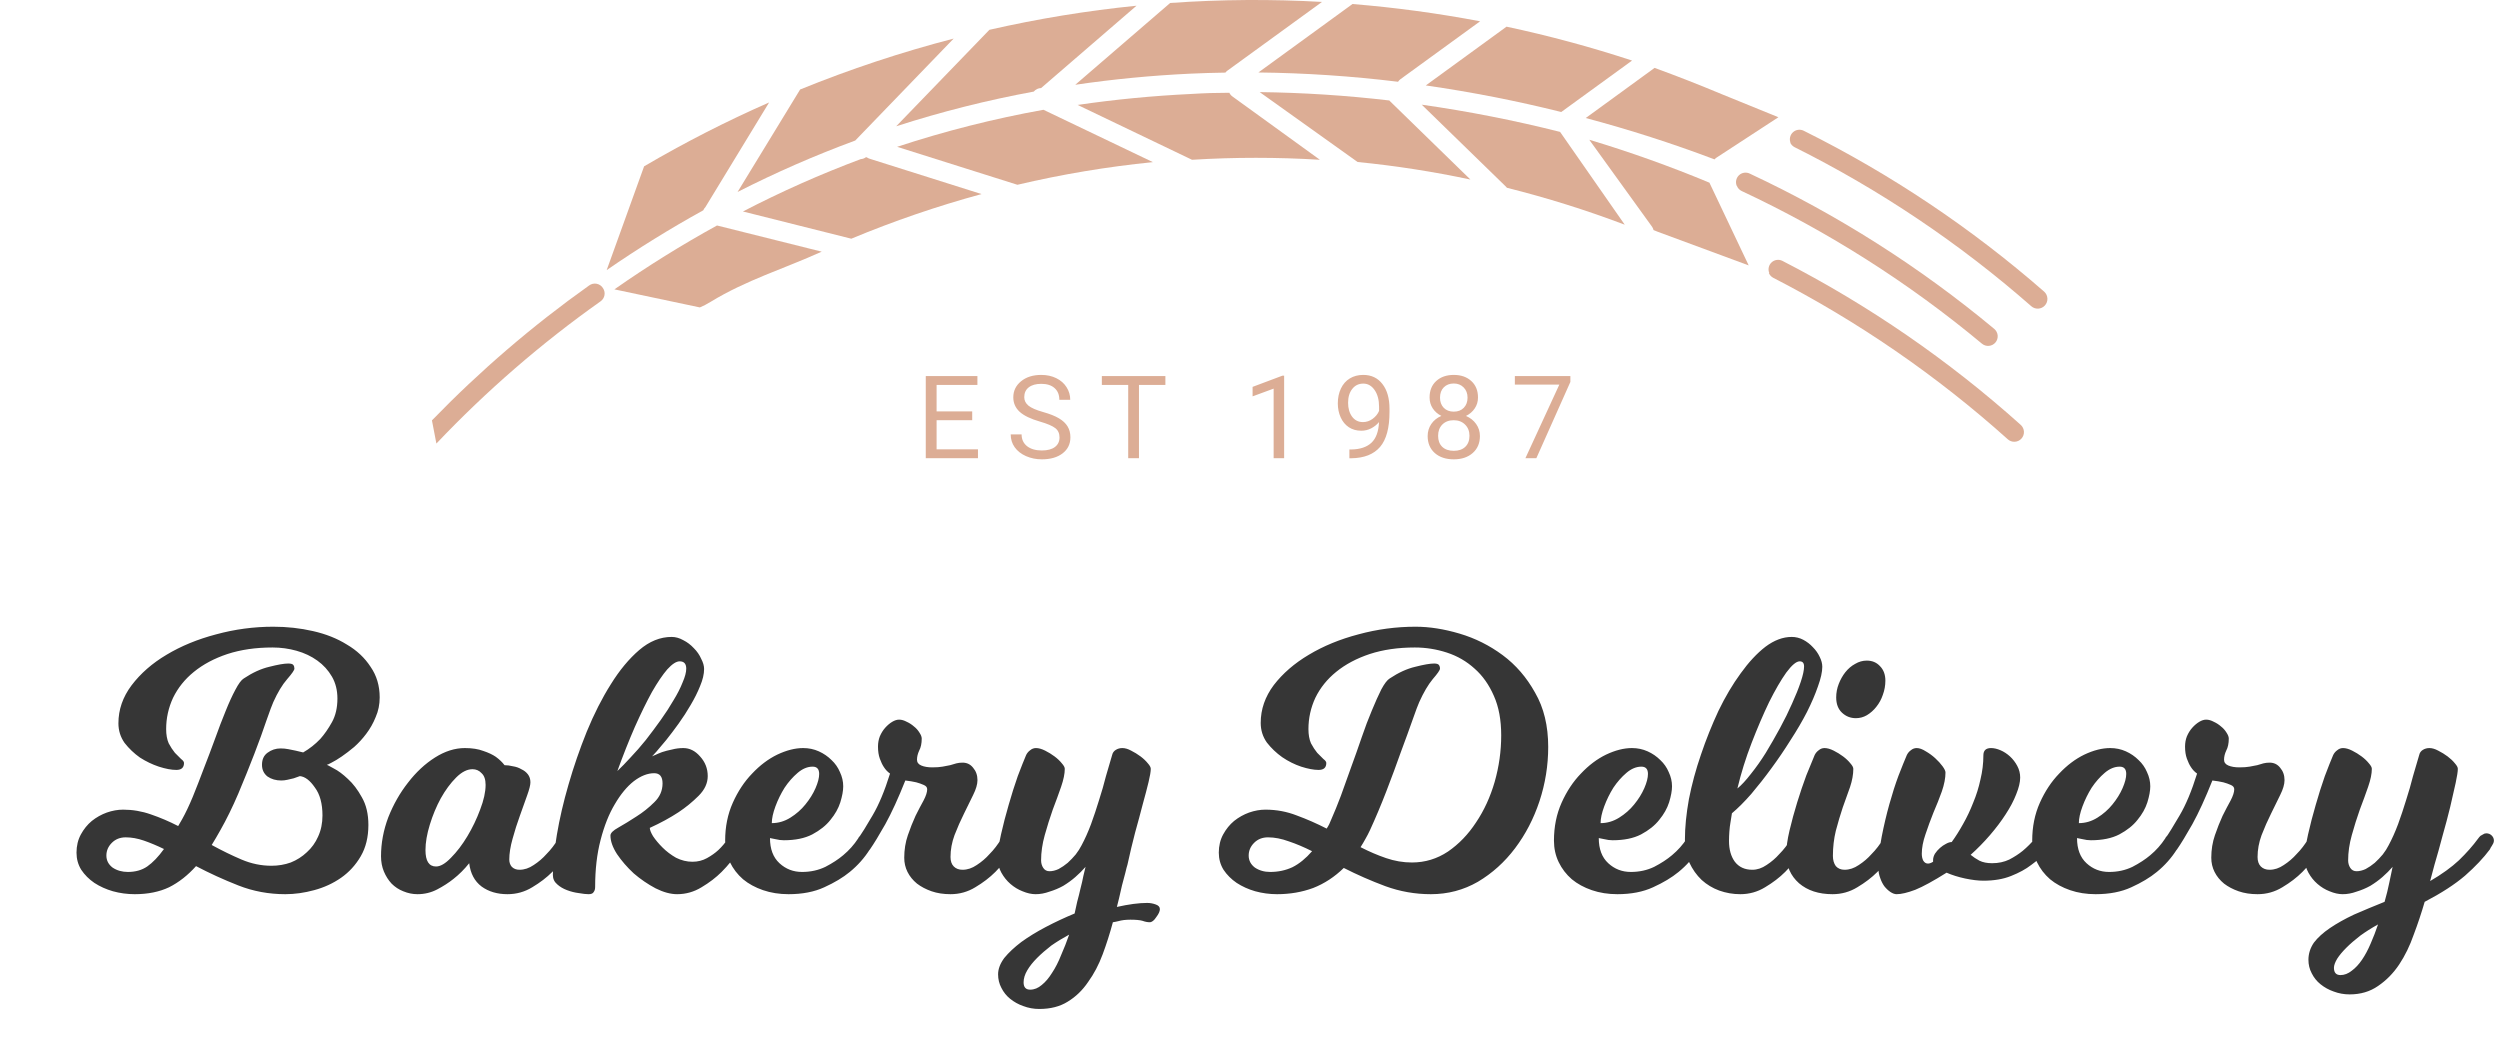 <svg width="191" height="81" viewBox="0 0 191 81" fill="none" xmlns="http://www.w3.org/2000/svg">
<path d="M136.76 10.867C136.826 11.032 136.951 11.167 137.11 11.247C143.629 14.503 149.702 18.583 155.18 23.387C155.252 23.453 155.337 23.504 155.429 23.537C155.52 23.57 155.618 23.584 155.715 23.58C155.813 23.575 155.909 23.551 155.997 23.51C156.085 23.468 156.164 23.409 156.23 23.337C156.296 23.265 156.346 23.18 156.379 23.089C156.413 22.997 156.427 22.899 156.422 22.802C156.418 22.704 156.394 22.609 156.352 22.52C156.311 22.432 156.252 22.353 156.18 22.287C150.605 17.417 144.428 13.283 137.8 9.987C137.667 9.921 137.517 9.898 137.371 9.919C137.224 9.94 137.087 10.006 136.979 10.107C136.87 10.208 136.795 10.339 136.763 10.484C136.731 10.629 136.744 10.78 136.8 10.917L136.76 10.867Z" fill="#DCAD95"/>
<path d="M135.14 20.857C135.206 21.017 135.326 21.148 135.48 21.227C141.953 24.553 147.972 28.697 153.39 33.557C153.461 33.623 153.545 33.674 153.637 33.707C153.728 33.74 153.825 33.755 153.922 33.751C154.019 33.747 154.114 33.724 154.202 33.683C154.29 33.642 154.369 33.584 154.435 33.512C154.501 33.441 154.551 33.357 154.585 33.266C154.618 33.174 154.633 33.077 154.629 32.98C154.625 32.883 154.601 32.788 154.56 32.7C154.519 32.612 154.461 32.533 154.39 32.467C148.879 27.524 142.755 23.309 136.17 19.927C136.037 19.861 135.887 19.837 135.741 19.859C135.594 19.88 135.457 19.946 135.349 20.047C135.24 20.148 135.165 20.279 135.133 20.424C135.101 20.569 135.114 20.72 135.17 20.857H135.14Z" fill="#DCAD95"/>
<path d="M132.7 14.207C132.769 14.38 132.901 14.519 133.07 14.597C139.66 17.682 145.828 21.601 151.42 26.257C151.494 26.319 151.58 26.365 151.672 26.394C151.764 26.423 151.861 26.433 151.957 26.424C152.053 26.415 152.147 26.388 152.232 26.343C152.317 26.298 152.393 26.236 152.455 26.162C152.517 26.088 152.563 26.002 152.592 25.91C152.62 25.818 152.631 25.721 152.622 25.625C152.613 25.529 152.585 25.436 152.54 25.35C152.495 25.265 152.434 25.189 152.36 25.127C146.67 20.391 140.395 16.405 133.69 13.267C133.556 13.2 133.405 13.175 133.256 13.196C133.108 13.217 132.97 13.284 132.86 13.387C132.751 13.489 132.676 13.623 132.646 13.77C132.615 13.917 132.631 14.069 132.69 14.207H132.7Z" fill="#DCAD95"/>
<path d="M65.34 10.737L72.86 2.947C68.868 3.983 64.95 5.283 61.13 6.837L56.35 14.667C59.266 13.181 62.268 11.869 65.34 10.737Z" fill="#DCAD95"/>
<path d="M78.98 6.997C79.049 6.915 79.134 6.848 79.231 6.801C79.327 6.755 79.433 6.73 79.54 6.727L86.83 0.437C83.049 0.817 79.295 1.432 75.59 2.277L68.47 9.647C71.912 8.538 75.423 7.652 78.98 6.997V6.997Z" fill="#DCAD95"/>
<path d="M119.28 8.557L124.69 4.627C121.542 3.593 118.341 2.728 115.1 2.037L108.93 6.527C112.412 7.028 115.867 7.705 119.28 8.557V8.557Z" fill="#DCAD95"/>
<path d="M90.96 5.627C91.84 5.587 92.727 5.561 93.62 5.547C93.66 5.495 93.707 5.447 93.76 5.407L101 0.147C97.135 -0.073 93.261 -0.046 89.4 0.227L82.15 6.477C85.037 6.051 87.973 5.767 90.96 5.627Z" fill="#DCAD95"/>
<path d="M106.81 6.247C106.86 6.169 106.925 6.101 107 6.047L113.08 1.627C109.856 1.015 106.601 0.574 103.33 0.307L96.14 5.537C99.707 5.576 103.269 5.813 106.81 6.247V6.247Z" fill="#DCAD95"/>
<path d="M66.22 12.017H66.15C66.036 12.1 65.901 12.149 65.76 12.157C62.682 13.308 59.677 14.644 56.76 16.157L65.04 18.237C68.279 16.887 71.603 15.748 74.99 14.827L66.44 12.127C66.361 12.103 66.287 12.066 66.22 12.017V12.017Z" fill="#DCAD95"/>
<path d="M93.92 7.087C92.96 7.087 92 7.117 91.04 7.177C88.093 7.317 85.19 7.597 82.33 8.017L91.07 12.207C94.323 12.008 97.586 12.008 100.84 12.207L94.18 7.387C94.068 7.312 93.978 7.209 93.92 7.087V7.087Z" fill="#DCAD95"/>
<path d="M106.15 7.677C102.86 7.291 99.552 7.077 96.24 7.037L103.72 12.377C106.616 12.663 109.494 13.111 112.34 13.717L106.18 7.717L106.15 7.677Z" fill="#DCAD95"/>
<path d="M108.62 7.997L115.05 14.257L115.13 14.347C118.182 15.111 121.187 16.052 124.13 17.167L119.19 10.077C115.706 9.198 112.177 8.504 108.62 7.997V7.997Z" fill="#DCAD95"/>
<path d="M68.54 11.217L77.73 14.117C81.138 13.314 84.596 12.736 88.08 12.387L79.72 8.387C75.932 9.068 72.196 10.013 68.54 11.217V11.217Z" fill="#DCAD95"/>
<path d="M53.73 16.067C53.767 15.977 53.821 15.896 53.89 15.827L58.76 7.827C55.485 9.267 52.296 10.897 49.21 12.707L46.35 20.637C48.732 18.992 51.195 17.467 53.73 16.067V16.067Z" fill="#DCAD95"/>
<path d="M54.28 23.067C57.03 21.387 59.84 20.557 62.78 19.227L54.78 17.227C52.08 18.711 49.463 20.34 46.94 22.107L53.47 23.487C53.75 23.368 54.021 23.228 54.28 23.067V23.067Z" fill="#DCAD95"/>
<path d="M126.65 17.707L126.33 17.577C126.309 17.488 126.272 17.403 126.22 17.327L121.42 10.677C124.534 11.612 127.598 12.707 130.6 13.957V13.957L133.6 20.277L126.65 17.707Z" fill="#DCAD95"/>
<path d="M131.52 7.187C129.833 6.481 128.13 5.814 126.41 5.187L121.15 9.017C124.483 9.904 127.763 10.957 130.99 12.177C131.036 12.123 131.09 12.076 131.15 12.037L135.87 8.957L131.52 7.187Z" fill="#DCAD95"/>
<path d="M46.07 22.017C46.176 22.175 46.216 22.367 46.182 22.554C46.149 22.74 46.044 22.907 45.89 23.017C41.361 26.221 37.158 29.862 33.34 33.887L33 32.117C36.676 28.324 40.693 24.876 45 21.817C45.081 21.755 45.175 21.71 45.275 21.686C45.375 21.662 45.479 21.659 45.58 21.678C45.681 21.697 45.777 21.737 45.861 21.795C45.946 21.854 46.017 21.929 46.07 22.017V22.017Z" fill="#DCAD95"/>
<path d="M74.277 32.105H71.556V34.33H74.717V35.007H70.729V28.73H74.674V29.411H71.556V31.429H74.277V32.105ZM79.451 32.209C78.741 32.005 78.224 31.755 77.899 31.459C77.577 31.16 77.416 30.792 77.416 30.355C77.416 29.861 77.613 29.453 78.007 29.131C78.403 28.806 78.918 28.643 79.55 28.643C79.981 28.643 80.365 28.727 80.701 28.893C81.041 29.06 81.302 29.29 81.486 29.583C81.673 29.877 81.766 30.197 81.766 30.545H80.934C80.934 30.165 80.814 29.868 80.572 29.652C80.331 29.434 79.99 29.325 79.55 29.325C79.142 29.325 78.823 29.415 78.593 29.596C78.366 29.774 78.253 30.023 78.253 30.342C78.253 30.598 78.36 30.815 78.576 30.993C78.794 31.169 79.164 31.329 79.684 31.476C80.207 31.623 80.615 31.785 80.909 31.963C81.205 32.139 81.423 32.344 81.564 32.58C81.708 32.816 81.779 33.093 81.779 33.412C81.779 33.921 81.581 34.329 81.184 34.636C80.788 34.941 80.257 35.093 79.594 35.093C79.162 35.093 78.76 35.011 78.386 34.848C78.013 34.681 77.724 34.454 77.52 34.166C77.318 33.879 77.218 33.553 77.218 33.188H78.05C78.05 33.567 78.189 33.867 78.468 34.089C78.75 34.307 79.125 34.416 79.594 34.416C80.03 34.416 80.365 34.327 80.598 34.149C80.831 33.971 80.947 33.728 80.947 33.421C80.947 33.113 80.84 32.876 80.624 32.709C80.408 32.54 80.017 32.373 79.451 32.209ZM89.036 29.411H87.018V35.007H86.195V29.411H84.181V28.73H89.036V29.411ZM98.108 35.007H97.306V29.691L95.698 30.282V29.557L97.983 28.699H98.108V35.007ZM105.356 32.248C105.19 32.446 104.99 32.606 104.757 32.726C104.527 32.847 104.274 32.907 103.998 32.907C103.636 32.907 103.32 32.818 103.05 32.64C102.782 32.462 102.575 32.212 102.429 31.89C102.282 31.565 102.209 31.207 102.209 30.816C102.209 30.397 102.288 30.019 102.446 29.683C102.607 29.346 102.834 29.089 103.127 28.911C103.42 28.733 103.762 28.643 104.153 28.643C104.774 28.643 105.263 28.876 105.619 29.342C105.979 29.805 106.158 30.437 106.158 31.239V31.472C106.158 32.693 105.917 33.586 105.434 34.149C104.951 34.71 104.222 34.997 103.248 35.011H103.093V34.339H103.261C103.919 34.327 104.425 34.156 104.778 33.826C105.132 33.492 105.325 32.966 105.356 32.248ZM104.127 32.248C104.395 32.248 104.641 32.166 104.865 32.002C105.092 31.838 105.257 31.636 105.361 31.394V31.075C105.361 30.552 105.247 30.127 105.02 29.799C104.793 29.471 104.505 29.307 104.158 29.307C103.807 29.307 103.525 29.442 103.313 29.713C103.1 29.98 102.994 30.334 102.994 30.773C102.994 31.202 103.096 31.555 103.3 31.834C103.507 32.11 103.783 32.248 104.127 32.248ZM112.919 30.368C112.919 30.681 112.836 30.96 112.669 31.204C112.505 31.449 112.282 31.64 112.001 31.778C112.328 31.919 112.587 32.124 112.777 32.394C112.969 32.665 113.066 32.971 113.066 33.313C113.066 33.856 112.882 34.289 112.514 34.611C112.149 34.932 111.667 35.093 111.069 35.093C110.466 35.093 109.981 34.932 109.616 34.611C109.254 34.286 109.073 33.853 109.073 33.313C109.073 32.974 109.165 32.667 109.349 32.394C109.536 32.121 109.793 31.914 110.121 31.774C109.842 31.636 109.622 31.444 109.461 31.2C109.3 30.956 109.22 30.678 109.22 30.368C109.22 29.839 109.389 29.419 109.728 29.109C110.068 28.799 110.515 28.643 111.069 28.643C111.621 28.643 112.067 28.799 112.406 29.109C112.748 29.419 112.919 29.839 112.919 30.368ZM112.268 33.295C112.268 32.945 112.156 32.659 111.932 32.438C111.71 32.216 111.42 32.105 111.061 32.105C110.701 32.105 110.413 32.215 110.194 32.433C109.979 32.652 109.871 32.939 109.871 33.295C109.871 33.652 109.976 33.932 110.185 34.136C110.398 34.34 110.693 34.442 111.069 34.442C111.443 34.442 111.736 34.34 111.949 34.136C112.162 33.929 112.268 33.649 112.268 33.295ZM111.069 29.299C110.756 29.299 110.502 29.396 110.306 29.592C110.114 29.785 110.017 30.047 110.017 30.381C110.017 30.7 110.112 30.959 110.302 31.157C110.494 31.352 110.75 31.45 111.069 31.45C111.388 31.45 111.643 31.352 111.832 31.157C112.025 30.959 112.121 30.7 112.121 30.381C112.121 30.062 112.022 29.802 111.824 29.601C111.626 29.399 111.374 29.299 111.069 29.299ZM119.977 29.178L117.377 35.007H116.541L119.132 29.385H115.735V28.73H119.977V29.178Z" fill="#DCAD95"/>
<path d="M23.162 57.486C23.644 57.208 24.08 56.864 24.47 56.456C24.786 56.103 25.082 55.676 25.361 55.175C25.639 54.674 25.779 54.071 25.779 53.366C25.779 52.735 25.639 52.178 25.361 51.695C25.082 51.213 24.711 50.804 24.247 50.47C23.783 50.136 23.254 49.886 22.66 49.719C22.067 49.552 21.454 49.468 20.823 49.468C19.542 49.468 18.392 49.635 17.371 49.969C16.369 50.303 15.515 50.758 14.81 51.333C14.123 51.89 13.594 52.549 13.223 53.31C12.87 54.071 12.694 54.869 12.694 55.704C12.694 56.131 12.759 56.493 12.889 56.79C13.037 57.068 13.195 57.31 13.362 57.514C13.548 57.699 13.705 57.857 13.835 57.987C13.984 58.098 14.058 58.2 14.058 58.293C14.058 58.646 13.863 58.822 13.473 58.822C13.102 58.822 12.657 58.739 12.137 58.572C11.636 58.405 11.153 58.173 10.689 57.876C10.244 57.56 9.854 57.189 9.52 56.762C9.205 56.317 9.047 55.816 9.047 55.259C9.047 54.219 9.381 53.254 10.049 52.363C10.736 51.454 11.627 50.675 12.722 50.025C13.835 49.357 15.097 48.837 16.508 48.466C17.937 48.076 19.394 47.881 20.879 47.881C21.937 47.881 22.948 47.993 23.913 48.215C24.897 48.438 25.76 48.781 26.502 49.245C27.263 49.691 27.866 50.257 28.312 50.944C28.776 51.612 29.008 52.391 29.008 53.282C29.008 53.82 28.906 54.322 28.702 54.785C28.516 55.249 28.275 55.676 27.978 56.066C27.7 56.437 27.393 56.771 27.059 57.068C26.725 57.347 26.41 57.588 26.113 57.792C25.816 57.996 25.556 58.154 25.333 58.265C25.129 58.377 25.008 58.432 24.971 58.432C24.99 58.432 25.166 58.525 25.5 58.711C25.834 58.878 26.196 59.147 26.586 59.518C26.976 59.871 27.328 60.335 27.644 60.91C27.978 61.486 28.145 62.191 28.145 63.026C28.145 63.954 27.95 64.752 27.56 65.42C27.171 66.088 26.669 66.636 26.057 67.063C25.444 67.49 24.758 67.805 23.997 68.009C23.254 68.213 22.521 68.316 21.797 68.316C20.535 68.316 19.338 68.093 18.206 67.647C17.074 67.202 15.998 66.71 14.977 66.172C14.346 66.877 13.659 67.415 12.917 67.787C12.174 68.139 11.302 68.316 10.3 68.316C9.724 68.316 9.167 68.241 8.629 68.093C8.11 67.944 7.636 67.731 7.209 67.453C6.801 67.174 6.467 66.84 6.207 66.45C5.966 66.061 5.845 65.624 5.845 65.142C5.845 64.622 5.957 64.158 6.179 63.75C6.402 63.342 6.68 62.998 7.015 62.72C7.367 62.441 7.748 62.228 8.156 62.08C8.583 61.931 9 61.857 9.409 61.857C10.133 61.857 10.838 61.977 11.525 62.219C12.23 62.46 12.926 62.757 13.613 63.11L13.919 62.581C14.179 62.117 14.448 61.55 14.726 60.882C15.005 60.196 15.283 59.481 15.561 58.739C15.858 57.978 16.146 57.217 16.424 56.456C16.703 55.676 16.972 54.971 17.232 54.34C17.492 53.691 17.742 53.143 17.983 52.697C18.225 52.233 18.438 51.946 18.624 51.834C19.292 51.389 19.942 51.092 20.573 50.944C21.222 50.777 21.705 50.693 22.02 50.693C22.224 50.693 22.354 50.73 22.41 50.804C22.466 50.879 22.493 50.971 22.493 51.083C22.493 51.194 22.308 51.463 21.937 51.89C21.565 52.317 21.213 52.902 20.879 53.644C20.786 53.848 20.61 54.322 20.35 55.064C20.108 55.788 19.802 56.632 19.431 57.597C19.06 58.562 18.651 59.574 18.206 60.632C17.761 61.671 17.306 62.599 16.842 63.416C16.731 63.62 16.619 63.815 16.508 64C16.396 64.186 16.285 64.372 16.174 64.557C16.953 64.984 17.714 65.355 18.457 65.671C19.199 65.986 19.96 66.144 20.739 66.144C21.259 66.144 21.751 66.061 22.215 65.894C22.679 65.708 23.087 65.448 23.44 65.114C23.811 64.78 24.099 64.381 24.303 63.917C24.526 63.434 24.637 62.896 24.637 62.302C24.637 61.393 24.442 60.678 24.052 60.159C23.681 59.62 23.301 59.333 22.911 59.295C22.762 59.351 22.605 59.407 22.438 59.463C22.289 59.5 22.131 59.537 21.965 59.574C21.797 59.611 21.64 59.63 21.491 59.63C21.083 59.63 20.73 59.528 20.433 59.323C20.155 59.101 20.016 58.804 20.016 58.432C20.016 58.024 20.155 57.718 20.433 57.514C20.73 57.291 21.064 57.18 21.436 57.18C21.64 57.18 21.835 57.198 22.02 57.235C22.224 57.273 22.41 57.31 22.577 57.347C22.781 57.402 22.976 57.449 23.162 57.486ZM9.604 63.973C9.177 63.973 8.824 64.112 8.546 64.39C8.267 64.669 8.128 64.993 8.128 65.365C8.128 65.736 8.286 66.042 8.601 66.283C8.935 66.506 9.325 66.617 9.771 66.617C10.346 66.617 10.838 66.478 11.246 66.2C11.673 65.903 12.1 65.457 12.527 64.864C11.989 64.604 11.478 64.39 10.996 64.223C10.513 64.056 10.049 63.973 9.604 63.973ZM43.559 64.891C43.15 65.541 42.696 66.116 42.194 66.617C41.767 67.044 41.257 67.434 40.663 67.787C40.088 68.139 39.457 68.316 38.77 68.316C37.991 68.316 37.332 68.121 36.794 67.731C36.255 67.323 35.94 66.729 35.847 65.949C35.476 66.413 35.077 66.812 34.65 67.146C34.279 67.443 33.861 67.712 33.397 67.954C32.933 68.195 32.432 68.316 31.894 68.316C31.523 68.316 31.161 68.241 30.808 68.093C30.474 67.963 30.177 67.768 29.917 67.508C29.676 67.248 29.481 66.942 29.332 66.59C29.184 66.237 29.11 65.847 29.11 65.42C29.11 64.418 29.295 63.425 29.666 62.441C30.056 61.458 30.557 60.576 31.17 59.797C31.782 58.999 32.469 58.358 33.23 57.876C33.991 57.393 34.752 57.152 35.513 57.152C36.07 57.152 36.543 57.226 36.933 57.375C37.322 57.505 37.638 57.653 37.879 57.82C38.158 58.024 38.38 58.238 38.547 58.46C38.752 58.46 38.965 58.488 39.188 58.544C39.429 58.581 39.642 58.655 39.828 58.767C40.032 58.859 40.199 58.989 40.329 59.156C40.459 59.323 40.524 59.528 40.524 59.769C40.524 59.973 40.441 60.307 40.273 60.771C40.106 61.235 39.921 61.755 39.717 62.33C39.513 62.887 39.327 63.471 39.16 64.084C38.993 64.678 38.909 65.207 38.909 65.671C38.909 65.894 38.974 66.079 39.104 66.228C39.253 66.376 39.447 66.45 39.689 66.45C40.06 66.45 40.422 66.33 40.775 66.088C41.146 65.847 41.471 65.569 41.749 65.253C42.083 64.919 42.389 64.52 42.668 64.056C42.686 64 42.733 63.935 42.807 63.861C42.844 63.824 42.9 63.787 42.974 63.75C43.048 63.694 43.132 63.666 43.224 63.666C43.373 63.666 43.503 63.722 43.614 63.833C43.744 63.945 43.809 64.075 43.809 64.223C43.809 64.297 43.791 64.372 43.753 64.446C43.735 64.502 43.707 64.567 43.67 64.641C43.633 64.715 43.596 64.799 43.559 64.891ZM37.1 59.964C37.1 59.555 36.998 59.258 36.794 59.073C36.608 58.869 36.376 58.767 36.097 58.767C35.689 58.767 35.272 58.98 34.845 59.407C34.418 59.834 34.028 60.363 33.675 60.994C33.341 61.606 33.063 62.274 32.84 62.998C32.617 63.722 32.506 64.372 32.506 64.947C32.506 65.782 32.775 66.2 33.313 66.2C33.648 66.2 34.028 65.977 34.455 65.532C34.9 65.086 35.318 64.539 35.708 63.889C36.097 63.239 36.422 62.562 36.682 61.857C36.961 61.133 37.1 60.502 37.1 59.964ZM56.521 64.891C56.094 65.541 55.63 66.116 55.129 66.617C54.702 67.044 54.192 67.434 53.598 67.787C53.023 68.139 52.401 68.316 51.733 68.316C51.231 68.316 50.684 68.167 50.09 67.87C49.496 67.555 48.939 67.174 48.42 66.729C47.919 66.265 47.492 65.773 47.139 65.253C46.805 64.734 46.638 64.26 46.638 63.833C46.638 63.648 46.842 63.444 47.25 63.221C47.677 62.98 48.132 62.701 48.614 62.386C49.116 62.07 49.57 61.708 49.979 61.3C50.406 60.892 50.619 60.409 50.619 59.852C50.619 59.333 50.406 59.073 49.979 59.073C49.477 59.073 48.958 59.277 48.42 59.685C47.9 60.094 47.417 60.678 46.972 61.439C46.526 62.182 46.165 63.091 45.886 64.168C45.608 65.225 45.469 66.422 45.469 67.759C45.469 67.926 45.431 68.056 45.357 68.149C45.302 68.26 45.172 68.316 44.968 68.316C44.782 68.316 44.531 68.288 44.216 68.232C43.919 68.195 43.622 68.121 43.325 68.009C43.028 67.898 42.777 67.749 42.573 67.564C42.351 67.378 42.239 67.137 42.239 66.84C42.239 66.023 42.341 65.003 42.545 63.778C42.75 62.553 43.047 61.272 43.436 59.936C43.826 58.581 44.29 57.235 44.828 55.899C45.385 54.544 45.998 53.338 46.666 52.28C47.334 51.203 48.058 50.331 48.837 49.663C49.617 48.995 50.443 48.661 51.315 48.661C51.612 48.661 51.909 48.744 52.206 48.911C52.503 49.06 52.772 49.264 53.013 49.524C53.255 49.765 53.44 50.034 53.57 50.331C53.718 50.609 53.793 50.869 53.793 51.111C53.793 51.5 53.691 51.937 53.486 52.419C53.301 52.883 53.06 53.366 52.763 53.867C52.484 54.349 52.178 54.823 51.844 55.287C51.51 55.751 51.194 56.168 50.897 56.539C50.6 56.892 50.35 57.189 50.146 57.43C49.941 57.653 49.83 57.774 49.812 57.792C49.83 57.774 49.914 57.736 50.062 57.681C50.211 57.607 50.387 57.532 50.591 57.458C50.814 57.384 51.064 57.319 51.343 57.263C51.621 57.189 51.909 57.152 52.206 57.152C52.688 57.152 53.115 57.365 53.486 57.792C53.876 58.219 54.071 58.72 54.071 59.295C54.071 59.834 53.839 60.335 53.375 60.799C52.911 61.263 52.401 61.681 51.844 62.052C51.194 62.478 50.461 62.878 49.645 63.249C49.645 63.397 49.728 63.611 49.895 63.889C50.081 64.168 50.322 64.455 50.619 64.752C50.916 65.049 51.259 65.309 51.649 65.532C52.057 65.736 52.475 65.838 52.902 65.838C53.31 65.838 53.681 65.745 54.015 65.559C54.349 65.374 54.637 65.17 54.879 64.947C55.157 64.687 55.407 64.39 55.63 64.056C55.649 64 55.695 63.935 55.769 63.861C55.806 63.824 55.862 63.787 55.936 63.75C56.011 63.694 56.094 63.666 56.187 63.666C56.335 63.666 56.465 63.722 56.577 63.833C56.707 63.945 56.772 64.075 56.772 64.223C56.772 64.297 56.753 64.372 56.716 64.446C56.697 64.502 56.669 64.567 56.632 64.641C56.595 64.715 56.558 64.799 56.521 64.891ZM52.429 51.083C52.429 50.712 52.261 50.526 51.927 50.526C51.668 50.526 51.352 50.73 50.981 51.139C50.628 51.547 50.239 52.122 49.812 52.864C49.403 53.607 48.967 54.498 48.503 55.537C48.058 56.558 47.612 57.681 47.167 58.906C47.464 58.627 47.798 58.284 48.169 57.876C48.559 57.467 48.949 57.022 49.338 56.539C49.728 56.038 50.109 55.528 50.48 55.008C50.851 54.489 51.176 53.987 51.454 53.505C51.751 53.022 51.983 52.568 52.15 52.141C52.336 51.714 52.429 51.361 52.429 51.083ZM58.966 62.887C59.467 62.887 59.94 62.748 60.386 62.469C60.831 62.191 61.212 61.857 61.527 61.467C61.861 61.059 62.121 60.641 62.307 60.214C62.492 59.787 62.585 59.425 62.585 59.129C62.585 58.757 62.418 58.572 62.084 58.572C61.694 58.572 61.314 58.729 60.943 59.045C60.571 59.361 60.237 59.741 59.94 60.186C59.662 60.632 59.43 61.105 59.244 61.606C59.059 62.107 58.966 62.534 58.966 62.887ZM66.455 64.891C66.046 65.541 65.536 66.116 64.924 66.617C64.404 67.044 63.754 67.434 62.975 67.787C62.214 68.139 61.304 68.316 60.246 68.316C59.541 68.316 58.892 68.213 58.298 68.009C57.704 67.805 57.193 67.527 56.767 67.174C56.34 66.803 56.006 66.367 55.764 65.866C55.523 65.365 55.402 64.817 55.402 64.223C55.402 63.165 55.597 62.2 55.987 61.328C56.377 60.456 56.869 59.713 57.462 59.101C58.056 58.47 58.697 57.987 59.383 57.653C60.089 57.319 60.748 57.152 61.36 57.152C61.787 57.152 62.186 57.235 62.557 57.402C62.928 57.569 63.253 57.792 63.532 58.071C63.81 58.33 64.023 58.637 64.172 58.989C64.339 59.342 64.422 59.704 64.422 60.075C64.422 60.409 64.348 60.817 64.2 61.3C64.051 61.764 63.801 62.209 63.448 62.636C63.114 63.063 62.65 63.434 62.056 63.75C61.481 64.047 60.757 64.195 59.885 64.195C59.68 64.195 59.467 64.168 59.244 64.112C59.114 64.093 58.975 64.065 58.827 64.028C58.827 64.864 59.068 65.504 59.55 65.949C60.033 66.395 60.608 66.617 61.277 66.617C61.926 66.617 62.52 66.487 63.058 66.228C63.597 65.949 64.051 65.652 64.422 65.337C64.868 64.966 65.248 64.539 65.564 64.056C65.582 64 65.629 63.935 65.703 63.861C65.74 63.824 65.796 63.787 65.87 63.75C65.944 63.694 66.028 63.666 66.121 63.666C66.269 63.666 66.399 63.722 66.51 63.833C66.64 63.945 66.705 64.075 66.705 64.223C66.705 64.297 66.687 64.372 66.65 64.446C66.631 64.502 66.603 64.567 66.566 64.641C66.529 64.715 66.492 64.799 66.455 64.891ZM72.619 65.476C72.619 65.791 72.703 66.033 72.87 66.2C73.037 66.367 73.259 66.45 73.538 66.45C73.909 66.45 74.271 66.33 74.624 66.088C74.995 65.847 75.32 65.569 75.598 65.253C75.932 64.919 76.238 64.52 76.517 64.056C76.535 64 76.582 63.935 76.656 63.861C76.693 63.824 76.749 63.787 76.823 63.75C76.897 63.694 76.981 63.666 77.073 63.666C77.222 63.666 77.352 63.722 77.463 63.833C77.593 63.945 77.658 64.075 77.658 64.223C77.658 64.297 77.64 64.372 77.602 64.446C77.584 64.502 77.556 64.567 77.519 64.641C77.482 64.715 77.445 64.799 77.408 64.891C76.999 65.541 76.544 66.116 76.043 66.617C75.617 67.044 75.106 67.434 74.512 67.787C73.937 68.139 73.306 68.316 72.619 68.316C72.081 68.316 71.598 68.241 71.171 68.093C70.745 67.944 70.373 67.749 70.058 67.508C69.742 67.248 69.501 66.951 69.334 66.617C69.167 66.283 69.084 65.921 69.084 65.532C69.084 64.919 69.176 64.344 69.362 63.806C69.547 63.267 69.742 62.776 69.947 62.33C70.169 61.885 70.373 61.495 70.559 61.161C70.745 60.808 70.837 60.52 70.837 60.298C70.837 60.149 70.745 60.038 70.559 59.964C70.392 59.889 70.206 59.825 70.002 59.769C69.761 59.713 69.483 59.667 69.167 59.63C68.629 60.984 68.118 62.098 67.636 62.97C67.153 63.824 66.763 64.464 66.466 64.891C66.429 64.947 66.355 65.031 66.244 65.142C66.151 65.253 66.021 65.309 65.854 65.309C65.706 65.309 65.576 65.253 65.464 65.142C65.334 65.012 65.269 64.873 65.269 64.724C65.269 64.594 65.316 64.474 65.409 64.362C65.483 64.232 65.538 64.13 65.576 64.056C65.835 63.685 66.197 63.1 66.661 62.302C67.144 61.486 67.589 60.418 67.998 59.101C67.812 58.971 67.654 58.804 67.524 58.599C67.413 58.432 67.311 58.219 67.218 57.959C67.125 57.699 67.079 57.393 67.079 57.041C67.079 56.762 67.125 56.502 67.218 56.261C67.33 56.001 67.469 55.778 67.636 55.593C67.803 55.407 67.979 55.259 68.165 55.147C68.35 55.036 68.527 54.98 68.694 54.98C68.879 54.98 69.074 55.036 69.278 55.147C69.483 55.24 69.668 55.361 69.835 55.509C70.002 55.639 70.141 55.797 70.253 55.983C70.364 56.15 70.42 56.298 70.42 56.428C70.42 56.799 70.355 57.105 70.225 57.347C70.114 57.588 70.058 57.82 70.058 58.043C70.058 58.247 70.169 58.395 70.392 58.488C70.615 58.581 70.893 58.627 71.227 58.627C71.543 58.627 71.802 58.609 72.007 58.572C72.229 58.535 72.424 58.497 72.591 58.46C72.758 58.405 72.916 58.358 73.065 58.321C73.213 58.284 73.371 58.265 73.538 58.265C73.872 58.265 74.141 58.395 74.345 58.655C74.568 58.915 74.679 59.231 74.679 59.602C74.679 59.917 74.568 60.298 74.345 60.743C74.141 61.17 73.909 61.643 73.649 62.163C73.389 62.683 73.148 63.23 72.925 63.806C72.721 64.362 72.619 64.919 72.619 65.476ZM82.101 69.791C82.156 69.55 82.221 69.253 82.296 68.9C82.388 68.566 82.472 68.232 82.546 67.898C82.639 67.545 82.713 67.221 82.769 66.924C82.843 66.608 82.899 66.376 82.936 66.228C82.713 66.487 82.453 66.747 82.156 67.007C81.878 67.248 81.572 67.471 81.238 67.675C80.904 67.861 80.551 68.009 80.18 68.121C79.827 68.251 79.475 68.316 79.122 68.316C78.806 68.316 78.472 68.241 78.12 68.093C77.786 67.963 77.479 67.777 77.201 67.536C76.922 67.295 76.691 67.007 76.505 66.673C76.319 66.339 76.227 65.986 76.227 65.615C76.227 65.114 76.31 64.492 76.477 63.75C76.644 63.008 76.839 62.256 77.062 61.495C77.284 60.715 77.516 59.982 77.758 59.295C78.018 58.609 78.231 58.071 78.398 57.681C78.472 57.532 78.574 57.412 78.704 57.319C78.834 57.208 78.983 57.152 79.15 57.152C79.354 57.152 79.586 57.217 79.846 57.347C80.106 57.477 80.347 57.625 80.57 57.792C80.792 57.959 80.978 58.136 81.126 58.321C81.275 58.488 81.349 58.627 81.349 58.739C81.349 59.11 81.256 59.565 81.071 60.103C80.885 60.641 80.672 61.226 80.43 61.857C80.208 62.488 80.004 63.137 79.818 63.806C79.632 64.474 79.54 65.114 79.54 65.727C79.54 65.949 79.595 66.144 79.707 66.311C79.818 66.478 79.976 66.562 80.18 66.562C80.403 66.562 80.635 66.506 80.876 66.395C81.117 66.265 81.349 66.107 81.572 65.921C81.794 65.717 81.999 65.504 82.184 65.281C82.37 65.04 82.518 64.808 82.63 64.585C82.889 64.103 83.131 63.564 83.353 62.97C83.576 62.358 83.78 61.745 83.966 61.133C84.17 60.502 84.347 59.889 84.495 59.295C84.662 58.702 84.82 58.163 84.968 57.681C85.005 57.514 85.098 57.384 85.247 57.291C85.395 57.198 85.562 57.152 85.748 57.152C85.952 57.152 86.175 57.217 86.416 57.347C86.676 57.477 86.917 57.625 87.14 57.792C87.362 57.959 87.548 58.136 87.697 58.321C87.845 58.488 87.919 58.627 87.919 58.739C87.919 58.943 87.864 59.277 87.752 59.741C87.641 60.205 87.492 60.771 87.307 61.439C87.14 62.089 86.945 62.813 86.722 63.611C86.518 64.39 86.323 65.207 86.138 66.061C86.1 66.172 86.045 66.385 85.971 66.701C85.896 66.998 85.813 67.313 85.72 67.647C85.646 67.981 85.571 68.306 85.497 68.622C85.423 68.937 85.367 69.16 85.33 69.29C86.24 69.086 87.01 68.984 87.641 68.984C87.864 68.984 88.077 69.021 88.281 69.095C88.504 69.169 88.615 69.29 88.615 69.457C88.615 69.624 88.522 69.828 88.337 70.07C88.17 70.329 88.003 70.459 87.836 70.459C87.669 70.459 87.483 70.422 87.279 70.348C87.075 70.292 86.769 70.264 86.36 70.264C86.193 70.264 86.026 70.274 85.859 70.292C85.711 70.311 85.571 70.339 85.442 70.376C85.293 70.413 85.154 70.441 85.024 70.459C84.801 71.294 84.541 72.111 84.244 72.909C83.947 73.707 83.576 74.412 83.131 75.025C82.704 75.656 82.184 76.157 81.572 76.528C80.978 76.9 80.254 77.085 79.4 77.085C78.973 77.085 78.565 77.011 78.175 76.862C77.804 76.733 77.47 76.547 77.173 76.306C76.895 76.083 76.672 75.805 76.505 75.47C76.338 75.155 76.254 74.811 76.254 74.44C76.254 74.032 76.412 73.614 76.728 73.188C77.062 72.779 77.498 72.371 78.036 71.963C78.574 71.573 79.196 71.192 79.901 70.821C80.607 70.45 81.34 70.107 82.101 69.791ZM78.704 75.61C79.02 75.61 79.317 75.489 79.595 75.248C79.874 75.025 80.133 74.719 80.375 74.329C80.635 73.939 80.867 73.484 81.071 72.965C81.293 72.464 81.498 71.944 81.683 71.406C81.201 71.666 80.746 71.944 80.319 72.241C79.911 72.556 79.549 72.872 79.233 73.188C78.918 73.503 78.667 73.819 78.482 74.134C78.296 74.45 78.203 74.756 78.203 75.053C78.203 75.424 78.37 75.61 78.704 75.61ZM107.871 65.894C108.874 65.894 109.792 65.615 110.628 65.058C111.463 64.483 112.177 63.741 112.771 62.831C113.384 61.922 113.857 60.892 114.191 59.741C114.525 58.572 114.692 57.384 114.692 56.178C114.692 55.008 114.507 54.006 114.135 53.171C113.764 52.317 113.272 51.621 112.66 51.083C112.047 50.526 111.342 50.118 110.544 49.858C109.746 49.598 108.929 49.468 108.094 49.468C106.814 49.468 105.663 49.635 104.642 49.969C103.64 50.303 102.786 50.758 102.081 51.333C101.394 51.89 100.865 52.549 100.494 53.31C100.141 54.071 99.965 54.869 99.965 55.704C99.965 56.131 100.03 56.493 100.16 56.79C100.308 57.068 100.466 57.31 100.633 57.514C100.819 57.699 100.976 57.857 101.106 57.987C101.255 58.098 101.329 58.2 101.329 58.293C101.329 58.646 101.134 58.822 100.744 58.822C100.373 58.822 99.928 58.739 99.408 58.572C98.907 58.405 98.424 58.163 97.96 57.848C97.515 57.532 97.125 57.161 96.791 56.734C96.476 56.289 96.318 55.788 96.318 55.231C96.318 54.192 96.652 53.227 97.32 52.336C98.007 51.445 98.898 50.675 99.993 50.025C101.106 49.357 102.368 48.837 103.779 48.466C105.208 48.076 106.665 47.881 108.15 47.881C109.208 47.881 110.331 48.057 111.518 48.41C112.706 48.763 113.801 49.31 114.804 50.053C115.806 50.795 116.632 51.751 117.281 52.92C117.949 54.071 118.283 55.454 118.283 57.068C118.283 58.479 118.061 59.862 117.615 61.217C117.17 62.553 116.548 63.75 115.75 64.808C114.952 65.866 114.005 66.719 112.91 67.369C111.815 68 110.618 68.316 109.319 68.316C108.113 68.316 106.953 68.111 105.839 67.703C104.744 67.295 103.686 66.831 102.665 66.311C101.96 66.998 101.181 67.508 100.327 67.842C99.473 68.158 98.554 68.316 97.571 68.316C96.995 68.316 96.439 68.241 95.9 68.093C95.381 67.944 94.907 67.731 94.481 67.453C94.072 67.174 93.738 66.84 93.478 66.45C93.237 66.061 93.116 65.624 93.116 65.142C93.116 64.622 93.228 64.158 93.45 63.75C93.673 63.342 93.951 62.998 94.286 62.72C94.638 62.441 95.019 62.228 95.427 62.08C95.854 61.931 96.272 61.857 96.68 61.857C97.515 61.857 98.313 62.005 99.074 62.302C99.835 62.581 100.596 62.915 101.357 63.304C101.431 63.193 101.496 63.082 101.552 62.97C101.607 62.84 101.663 62.711 101.719 62.581C101.942 62.08 102.183 61.486 102.443 60.799C102.703 60.094 102.962 59.37 103.222 58.627C103.501 57.866 103.77 57.105 104.03 56.344C104.289 55.584 104.549 54.897 104.809 54.284C105.069 53.653 105.31 53.115 105.533 52.67C105.774 52.224 105.988 51.946 106.173 51.834C106.841 51.389 107.491 51.092 108.122 50.944C108.772 50.777 109.254 50.693 109.57 50.693C109.755 50.693 109.876 50.73 109.932 50.804C109.987 50.879 110.015 50.971 110.015 51.083C110.015 51.194 109.829 51.463 109.458 51.89C109.106 52.317 108.762 52.902 108.428 53.644C108.335 53.848 108.168 54.294 107.927 54.98C107.686 55.667 107.389 56.484 107.036 57.43C106.702 58.377 106.331 59.379 105.923 60.437C105.514 61.495 105.097 62.488 104.67 63.416C104.558 63.657 104.438 63.889 104.308 64.112C104.197 64.316 104.076 64.52 103.946 64.724C104.596 65.058 105.245 65.337 105.895 65.559C106.544 65.782 107.203 65.894 107.871 65.894ZM96.875 63.973C96.448 63.973 96.095 64.112 95.817 64.39C95.538 64.669 95.399 64.993 95.399 65.365C95.399 65.736 95.557 66.042 95.873 66.283C96.207 66.506 96.596 66.617 97.042 66.617C97.654 66.617 98.22 66.497 98.74 66.255C99.26 65.996 99.761 65.587 100.243 65.031C99.612 64.715 99.018 64.464 98.462 64.279C97.905 64.075 97.376 63.973 96.875 63.973ZM122.285 62.887C122.786 62.887 123.259 62.748 123.705 62.469C124.15 62.191 124.531 61.857 124.846 61.467C125.18 61.059 125.44 60.641 125.626 60.214C125.811 59.787 125.904 59.425 125.904 59.129C125.904 58.757 125.737 58.572 125.403 58.572C125.013 58.572 124.633 58.729 124.262 59.045C123.89 59.361 123.556 59.741 123.259 60.186C122.981 60.632 122.749 61.105 122.563 61.606C122.378 62.107 122.285 62.534 122.285 62.887ZM129.774 64.891C129.366 65.541 128.855 66.116 128.243 66.617C127.723 67.044 127.073 67.434 126.294 67.787C125.533 68.139 124.624 68.316 123.566 68.316C122.86 68.316 122.211 68.213 121.617 68.009C121.023 67.805 120.513 67.527 120.086 67.174C119.659 66.803 119.325 66.367 119.083 65.866C118.842 65.365 118.722 64.817 118.722 64.223C118.722 63.165 118.916 62.2 119.306 61.328C119.696 60.456 120.188 59.713 120.782 59.101C121.376 58.47 122.016 57.987 122.703 57.653C123.408 57.319 124.067 57.152 124.679 57.152C125.106 57.152 125.505 57.235 125.876 57.402C126.248 57.569 126.572 57.792 126.851 58.071C127.129 58.33 127.343 58.637 127.491 58.989C127.658 59.342 127.742 59.704 127.742 60.075C127.742 60.409 127.667 60.817 127.519 61.3C127.37 61.764 127.12 62.209 126.767 62.636C126.433 63.063 125.969 63.434 125.375 63.75C124.8 64.047 124.076 64.195 123.204 64.195C123 64.195 122.786 64.168 122.563 64.112C122.433 64.093 122.294 64.065 122.146 64.028C122.146 64.864 122.387 65.504 122.87 65.949C123.352 66.395 123.928 66.617 124.596 66.617C125.245 66.617 125.839 66.487 126.377 66.228C126.916 65.949 127.37 65.652 127.742 65.337C128.187 64.966 128.568 64.539 128.883 64.056C128.902 64 128.948 63.935 129.022 63.861C129.059 63.824 129.115 63.787 129.189 63.75C129.264 63.694 129.347 63.666 129.44 63.666C129.588 63.666 129.718 63.722 129.83 63.833C129.959 63.945 130.024 64.075 130.024 64.223C130.024 64.297 130.006 64.372 129.969 64.446C129.95 64.502 129.922 64.567 129.885 64.641C129.848 64.715 129.811 64.799 129.774 64.891ZM137.831 50.916C137.831 50.656 137.72 50.526 137.497 50.526C137.237 50.526 136.894 50.814 136.467 51.389C136.059 51.964 135.623 52.716 135.159 53.644C134.713 54.572 134.268 55.611 133.822 56.762C133.377 57.913 133.015 59.073 132.737 60.242C133.052 59.982 133.396 59.611 133.767 59.129C134.156 58.646 134.537 58.108 134.908 57.514C135.279 56.901 135.641 56.27 135.994 55.621C136.347 54.971 136.653 54.349 136.913 53.755C137.191 53.143 137.414 52.586 137.581 52.085C137.748 51.584 137.831 51.194 137.831 50.916ZM132.959 68.316C132.403 68.316 131.864 68.223 131.345 68.037C130.844 67.852 130.398 67.582 130.008 67.23C129.619 66.859 129.303 66.413 129.062 65.894C128.839 65.374 128.728 64.789 128.728 64.14C128.728 63.212 128.83 62.182 129.034 61.049C129.257 59.917 129.563 58.785 129.953 57.653C130.342 56.502 130.788 55.389 131.289 54.312C131.809 53.236 132.375 52.28 132.987 51.445C133.6 50.591 134.231 49.913 134.88 49.412C135.548 48.911 136.217 48.661 136.885 48.661C137.2 48.661 137.497 48.735 137.776 48.883C138.054 49.032 138.295 49.218 138.499 49.44C138.722 49.663 138.899 49.913 139.028 50.192C139.158 50.452 139.223 50.702 139.223 50.944C139.223 51.333 139.112 51.834 138.889 52.447C138.685 53.041 138.407 53.691 138.054 54.396C137.701 55.082 137.284 55.797 136.801 56.539C136.337 57.282 135.845 58.006 135.326 58.711C134.825 59.398 134.314 60.047 133.795 60.66C133.275 61.254 132.783 61.745 132.319 62.135C132.282 62.358 132.245 62.59 132.208 62.831C132.171 63.035 132.143 63.267 132.124 63.527C132.106 63.768 132.096 64.01 132.096 64.251C132.096 64.901 132.245 65.43 132.542 65.838C132.857 66.246 133.303 66.45 133.878 66.45C134.249 66.45 134.611 66.33 134.964 66.088C135.335 65.847 135.66 65.569 135.938 65.253C136.272 64.919 136.579 64.52 136.857 64.056C136.876 64 136.922 63.935 136.996 63.861C137.033 63.824 137.089 63.787 137.163 63.75C137.237 63.694 137.321 63.666 137.414 63.666C137.562 63.666 137.692 63.722 137.803 63.833C137.933 63.945 137.998 64.075 137.998 64.223C137.998 64.297 137.98 64.372 137.943 64.446C137.924 64.502 137.896 64.567 137.859 64.641C137.822 64.715 137.785 64.799 137.748 64.891C137.339 65.541 136.885 66.116 136.384 66.617C135.957 67.044 135.446 67.434 134.852 67.787C134.277 68.139 133.646 68.316 132.959 68.316ZM144.043 52.002C144.043 52.373 143.978 52.735 143.848 53.087C143.737 53.421 143.57 53.728 143.347 54.006C143.143 54.266 142.902 54.479 142.623 54.646C142.364 54.795 142.085 54.869 141.788 54.869C141.38 54.869 141.027 54.73 140.73 54.451C140.433 54.173 140.285 53.783 140.285 53.282C140.285 52.929 140.35 52.586 140.48 52.252C140.61 51.918 140.777 51.621 140.981 51.361C141.204 51.083 141.454 50.869 141.733 50.721C142.011 50.554 142.308 50.47 142.623 50.47C143.032 50.47 143.366 50.609 143.626 50.888C143.904 51.166 144.043 51.538 144.043 52.002ZM140.034 65.392C140.034 65.708 140.109 65.968 140.257 66.172C140.424 66.358 140.647 66.45 140.925 66.45C141.296 66.45 141.658 66.33 142.011 66.088C142.382 65.847 142.707 65.569 142.985 65.253C143.319 64.919 143.626 64.52 143.904 64.056C143.923 64 143.969 63.935 144.043 63.861C144.08 63.824 144.136 63.787 144.21 63.75C144.285 63.694 144.368 63.666 144.461 63.666C144.609 63.666 144.739 63.722 144.851 63.833C144.981 63.945 145.046 64.075 145.046 64.223C145.046 64.297 145.027 64.372 144.99 64.446C144.971 64.502 144.943 64.567 144.906 64.641C144.869 64.715 144.832 64.799 144.795 64.891C144.387 65.541 143.932 66.116 143.431 66.617C143.004 67.044 142.494 67.434 141.9 67.787C141.324 68.139 140.693 68.316 140.007 68.316C138.949 68.316 138.095 68.037 137.445 67.48C136.796 66.905 136.471 66.163 136.471 65.253C136.471 64.752 136.554 64.149 136.721 63.444C136.888 62.738 137.083 62.024 137.306 61.3C137.529 60.576 137.761 59.889 138.002 59.24C138.262 58.59 138.475 58.071 138.642 57.681C138.717 57.532 138.819 57.412 138.949 57.319C139.079 57.208 139.227 57.152 139.394 57.152C139.598 57.152 139.83 57.217 140.09 57.347C140.35 57.477 140.591 57.625 140.814 57.792C141.037 57.959 141.222 58.136 141.371 58.321C141.519 58.488 141.593 58.627 141.593 58.739C141.593 59.166 141.51 59.63 141.343 60.131C141.176 60.613 140.99 61.133 140.786 61.69C140.6 62.246 140.424 62.84 140.257 63.471C140.109 64.084 140.034 64.724 140.034 65.392ZM156.374 64.891C156.059 65.355 155.66 65.754 155.177 66.088C154.769 66.404 154.259 66.682 153.646 66.924C153.052 67.165 152.347 67.285 151.53 67.285C151.14 67.285 150.676 67.23 150.138 67.118C149.619 67.007 149.145 66.859 148.718 66.673C147.716 67.304 146.918 67.74 146.324 67.981C145.73 68.204 145.257 68.316 144.904 68.316C144.756 68.316 144.598 68.26 144.431 68.149C144.264 68.037 144.106 67.889 143.958 67.703C143.828 67.517 143.726 67.313 143.652 67.091C143.559 66.849 143.512 66.608 143.512 66.367C143.512 65.587 143.596 64.771 143.763 63.917C143.93 63.063 144.125 62.237 144.348 61.439C144.57 60.641 144.802 59.917 145.044 59.268C145.303 58.599 145.517 58.071 145.684 57.681C145.758 57.532 145.86 57.412 145.99 57.319C146.12 57.208 146.269 57.152 146.436 57.152C146.64 57.152 146.872 57.235 147.132 57.402C147.391 57.551 147.633 57.727 147.855 57.931C148.078 58.136 148.264 58.34 148.412 58.544C148.561 58.748 148.635 58.906 148.635 59.017C148.635 59.444 148.542 59.927 148.357 60.465C148.171 60.984 147.957 61.523 147.716 62.08C147.493 62.636 147.289 63.193 147.104 63.75C146.918 64.288 146.825 64.78 146.825 65.225C146.825 65.43 146.862 65.606 146.937 65.754C147.029 65.903 147.15 65.977 147.299 65.977C147.41 65.977 147.54 65.931 147.688 65.838V65.699C147.688 65.55 147.735 65.392 147.828 65.225C147.939 65.058 148.069 64.91 148.217 64.78C148.366 64.65 148.514 64.548 148.663 64.474C148.83 64.381 148.969 64.335 149.08 64.335H149.108C149.405 63.926 149.693 63.471 149.971 62.97C150.268 62.451 150.528 61.903 150.751 61.328C150.992 60.752 151.178 60.159 151.308 59.546C151.456 58.934 151.53 58.321 151.53 57.709C151.53 57.337 151.725 57.152 152.115 57.152C152.338 57.152 152.579 57.208 152.839 57.319C153.099 57.43 153.34 57.588 153.563 57.792C153.785 57.996 153.971 58.238 154.119 58.516C154.268 58.794 154.342 59.091 154.342 59.407C154.342 59.76 154.24 60.186 154.036 60.688C153.85 61.17 153.581 61.681 153.228 62.219C152.894 62.738 152.495 63.267 152.031 63.806C151.567 64.344 151.076 64.845 150.556 65.309C150.76 65.476 150.983 65.624 151.224 65.754C151.484 65.884 151.809 65.949 152.198 65.949C152.681 65.949 153.117 65.856 153.507 65.671C153.897 65.467 154.24 65.244 154.537 65.003C154.871 64.724 155.187 64.409 155.483 64.056C155.502 64 155.548 63.935 155.623 63.861C155.66 63.824 155.715 63.787 155.79 63.75C155.864 63.694 155.947 63.666 156.04 63.666C156.189 63.666 156.319 63.722 156.43 63.833C156.56 63.945 156.625 64.075 156.625 64.223C156.625 64.297 156.606 64.372 156.569 64.446C156.551 64.502 156.523 64.567 156.486 64.641C156.449 64.715 156.411 64.799 156.374 64.891ZM158.825 62.887C159.326 62.887 159.799 62.748 160.244 62.469C160.69 62.191 161.07 61.857 161.386 61.467C161.72 61.059 161.98 60.641 162.165 60.214C162.351 59.787 162.444 59.425 162.444 59.129C162.444 58.757 162.277 58.572 161.943 58.572C161.553 58.572 161.172 58.729 160.801 59.045C160.43 59.361 160.096 59.741 159.799 60.186C159.521 60.632 159.289 61.105 159.103 61.606C158.917 62.107 158.825 62.534 158.825 62.887ZM166.314 64.891C165.905 65.541 165.395 66.116 164.782 66.617C164.263 67.044 163.613 67.434 162.834 67.787C162.073 68.139 161.163 68.316 160.105 68.316C159.4 68.316 158.75 68.213 158.157 68.009C157.563 67.805 157.052 67.527 156.625 67.174C156.198 66.803 155.864 66.367 155.623 65.866C155.382 65.365 155.261 64.817 155.261 64.223C155.261 63.165 155.456 62.2 155.846 61.328C156.236 60.456 156.727 59.713 157.321 59.101C157.915 58.47 158.556 57.987 159.242 57.653C159.948 57.319 160.606 57.152 161.219 57.152C161.646 57.152 162.045 57.235 162.416 57.402C162.787 57.569 163.112 57.792 163.39 58.071C163.669 58.33 163.882 58.637 164.031 58.989C164.198 59.342 164.281 59.704 164.281 60.075C164.281 60.409 164.207 60.817 164.059 61.3C163.91 61.764 163.66 62.209 163.307 62.636C162.973 63.063 162.509 63.434 161.915 63.75C161.34 64.047 160.616 64.195 159.743 64.195C159.539 64.195 159.326 64.168 159.103 64.112C158.973 64.093 158.834 64.065 158.685 64.028C158.685 64.864 158.927 65.504 159.409 65.949C159.892 66.395 160.467 66.617 161.135 66.617C161.785 66.617 162.379 66.487 162.917 66.228C163.455 65.949 163.91 65.652 164.281 65.337C164.727 64.966 165.107 64.539 165.423 64.056C165.441 64 165.488 63.935 165.562 63.861C165.599 63.824 165.655 63.787 165.729 63.75C165.803 63.694 165.887 63.666 165.979 63.666C166.128 63.666 166.258 63.722 166.369 63.833C166.499 63.945 166.564 64.075 166.564 64.223C166.564 64.297 166.546 64.372 166.508 64.446C166.49 64.502 166.462 64.567 166.425 64.641C166.388 64.715 166.351 64.799 166.314 64.891ZM172.478 65.476C172.478 65.791 172.561 66.033 172.728 66.2C172.896 66.367 173.118 66.45 173.397 66.45C173.768 66.45 174.13 66.33 174.482 66.088C174.854 65.847 175.178 65.569 175.457 65.253C175.791 64.919 176.097 64.52 176.375 64.056C176.394 64 176.44 63.935 176.515 63.861C176.552 63.824 176.607 63.787 176.682 63.75C176.756 63.694 176.839 63.666 176.932 63.666C177.081 63.666 177.211 63.722 177.322 63.833C177.452 63.945 177.517 64.075 177.517 64.223C177.517 64.297 177.498 64.372 177.461 64.446C177.443 64.502 177.415 64.567 177.378 64.641C177.341 64.715 177.303 64.799 177.266 64.891C176.858 65.541 176.403 66.116 175.902 66.617C175.475 67.044 174.965 67.434 174.371 67.787C173.796 68.139 173.165 68.316 172.478 68.316C171.94 68.316 171.457 68.241 171.03 68.093C170.603 67.944 170.232 67.749 169.917 67.508C169.601 67.248 169.36 66.951 169.193 66.617C169.026 66.283 168.942 65.921 168.942 65.532C168.942 64.919 169.035 64.344 169.221 63.806C169.406 63.267 169.601 62.776 169.805 62.33C170.028 61.885 170.232 61.495 170.418 61.161C170.603 60.808 170.696 60.52 170.696 60.298C170.696 60.149 170.603 60.038 170.418 59.964C170.251 59.889 170.065 59.825 169.861 59.769C169.62 59.713 169.341 59.667 169.026 59.63C168.488 60.984 167.977 62.098 167.495 62.97C167.012 63.824 166.622 64.464 166.325 64.891C166.288 64.947 166.214 65.031 166.103 65.142C166.01 65.253 165.88 65.309 165.713 65.309C165.564 65.309 165.434 65.253 165.323 65.142C165.193 65.012 165.128 64.873 165.128 64.724C165.128 64.594 165.175 64.474 165.267 64.362C165.342 64.232 165.397 64.13 165.434 64.056C165.694 63.685 166.056 63.1 166.52 62.302C167.003 61.486 167.448 60.418 167.857 59.101C167.671 58.971 167.513 58.804 167.383 58.599C167.272 58.432 167.17 58.219 167.077 57.959C166.984 57.699 166.938 57.393 166.938 57.041C166.938 56.762 166.984 56.502 167.077 56.261C167.188 56.001 167.328 55.778 167.495 55.593C167.662 55.407 167.838 55.259 168.024 55.147C168.209 55.036 168.385 54.98 168.553 54.98C168.738 54.98 168.933 55.036 169.137 55.147C169.341 55.24 169.527 55.361 169.694 55.509C169.861 55.639 170 55.797 170.112 55.983C170.223 56.15 170.279 56.298 170.279 56.428C170.279 56.799 170.214 57.105 170.084 57.347C169.972 57.588 169.917 57.82 169.917 58.043C169.917 58.247 170.028 58.395 170.251 58.488C170.473 58.581 170.752 58.627 171.086 58.627C171.401 58.627 171.661 58.609 171.865 58.572C172.088 58.535 172.283 58.497 172.45 58.46C172.617 58.405 172.775 58.358 172.923 58.321C173.072 58.284 173.23 58.265 173.397 58.265C173.731 58.265 174 58.395 174.204 58.655C174.427 58.915 174.538 59.231 174.538 59.602C174.538 59.917 174.427 60.298 174.204 60.743C174 61.17 173.768 61.643 173.508 62.163C173.248 62.683 173.007 63.23 172.784 63.806C172.58 64.362 172.478 64.919 172.478 65.476ZM185.662 67.313C186.553 66.794 187.286 66.265 187.862 65.727C188.437 65.17 188.929 64.613 189.337 64.056C189.374 64 189.43 63.935 189.504 63.861C189.56 63.824 189.625 63.787 189.699 63.75C189.773 63.694 189.857 63.666 189.95 63.666C190.117 63.666 190.256 63.722 190.367 63.833C190.478 63.945 190.534 64.075 190.534 64.223C190.534 64.297 190.516 64.372 190.478 64.446C190.441 64.502 190.404 64.567 190.367 64.641C190.311 64.715 190.265 64.799 190.228 64.891C189.745 65.541 189.114 66.209 188.335 66.896C187.555 67.564 186.525 68.232 185.245 68.9C185.003 69.735 184.725 70.571 184.409 71.406C184.112 72.26 183.741 73.02 183.296 73.689C182.85 74.357 182.312 74.904 181.681 75.331C181.069 75.758 180.345 75.972 179.51 75.972C179.083 75.972 178.674 75.897 178.285 75.749C177.913 75.619 177.579 75.433 177.282 75.192C177.004 74.969 176.781 74.691 176.614 74.357C176.447 74.041 176.364 73.698 176.364 73.327C176.364 72.863 176.503 72.427 176.781 72.018C177.078 71.629 177.487 71.257 178.006 70.905C178.526 70.552 179.138 70.209 179.844 69.875C180.568 69.559 181.347 69.234 182.182 68.9C182.331 68.381 182.451 67.889 182.544 67.425C182.637 66.961 182.72 66.562 182.795 66.228C182.572 66.487 182.312 66.747 182.015 67.007C181.737 67.248 181.431 67.471 181.096 67.675C180.762 67.861 180.41 68.009 180.039 68.121C179.686 68.251 179.333 68.316 178.981 68.316C178.665 68.316 178.331 68.241 177.978 68.093C177.644 67.963 177.338 67.777 177.06 67.536C176.781 67.295 176.549 67.007 176.364 66.673C176.178 66.339 176.085 65.986 176.085 65.615C176.085 65.114 176.169 64.492 176.336 63.75C176.503 63.008 176.698 62.256 176.921 61.495C177.143 60.715 177.375 59.982 177.617 59.295C177.876 58.609 178.09 58.071 178.257 57.681C178.331 57.532 178.433 57.412 178.563 57.319C178.693 57.208 178.841 57.152 179.009 57.152C179.213 57.152 179.445 57.217 179.704 57.347C179.964 57.477 180.206 57.625 180.428 57.792C180.651 57.959 180.837 58.136 180.985 58.321C181.134 58.488 181.208 58.627 181.208 58.739C181.208 59.11 181.115 59.565 180.929 60.103C180.744 60.641 180.53 61.226 180.289 61.857C180.066 62.488 179.862 63.137 179.677 63.806C179.491 64.474 179.398 65.114 179.398 65.727C179.398 65.949 179.454 66.144 179.565 66.311C179.677 66.478 179.834 66.562 180.039 66.562C180.261 66.562 180.493 66.506 180.735 66.395C180.976 66.265 181.208 66.107 181.431 65.921C181.653 65.717 181.857 65.504 182.043 65.281C182.229 65.04 182.377 64.808 182.488 64.585C182.748 64.103 182.99 63.564 183.212 62.97C183.435 62.358 183.639 61.745 183.825 61.133C184.029 60.502 184.205 59.889 184.354 59.295C184.521 58.702 184.679 58.163 184.827 57.681C184.864 57.514 184.957 57.384 185.105 57.291C185.254 57.198 185.421 57.152 185.607 57.152C185.811 57.152 186.033 57.217 186.275 57.347C186.535 57.477 186.776 57.625 186.999 57.792C187.221 57.959 187.407 58.136 187.555 58.321C187.704 58.488 187.778 58.627 187.778 58.739C187.778 58.943 187.722 59.305 187.611 59.825C187.5 60.344 187.36 60.957 187.193 61.662C187.026 62.349 186.831 63.082 186.609 63.861C186.405 64.641 186.2 65.374 185.996 66.061L185.662 67.313ZM178.814 74.496C179.111 74.496 179.398 74.385 179.677 74.162C179.955 73.958 180.215 73.679 180.456 73.327C180.697 72.974 180.92 72.556 181.124 72.074C181.328 71.61 181.514 71.127 181.681 70.626C181.18 70.905 180.725 71.192 180.317 71.489C179.909 71.805 179.556 72.111 179.259 72.408C178.962 72.705 178.73 72.983 178.563 73.243C178.396 73.522 178.313 73.754 178.313 73.939C178.313 74.31 178.48 74.496 178.814 74.496Z" fill="#363636"/>
</svg>
